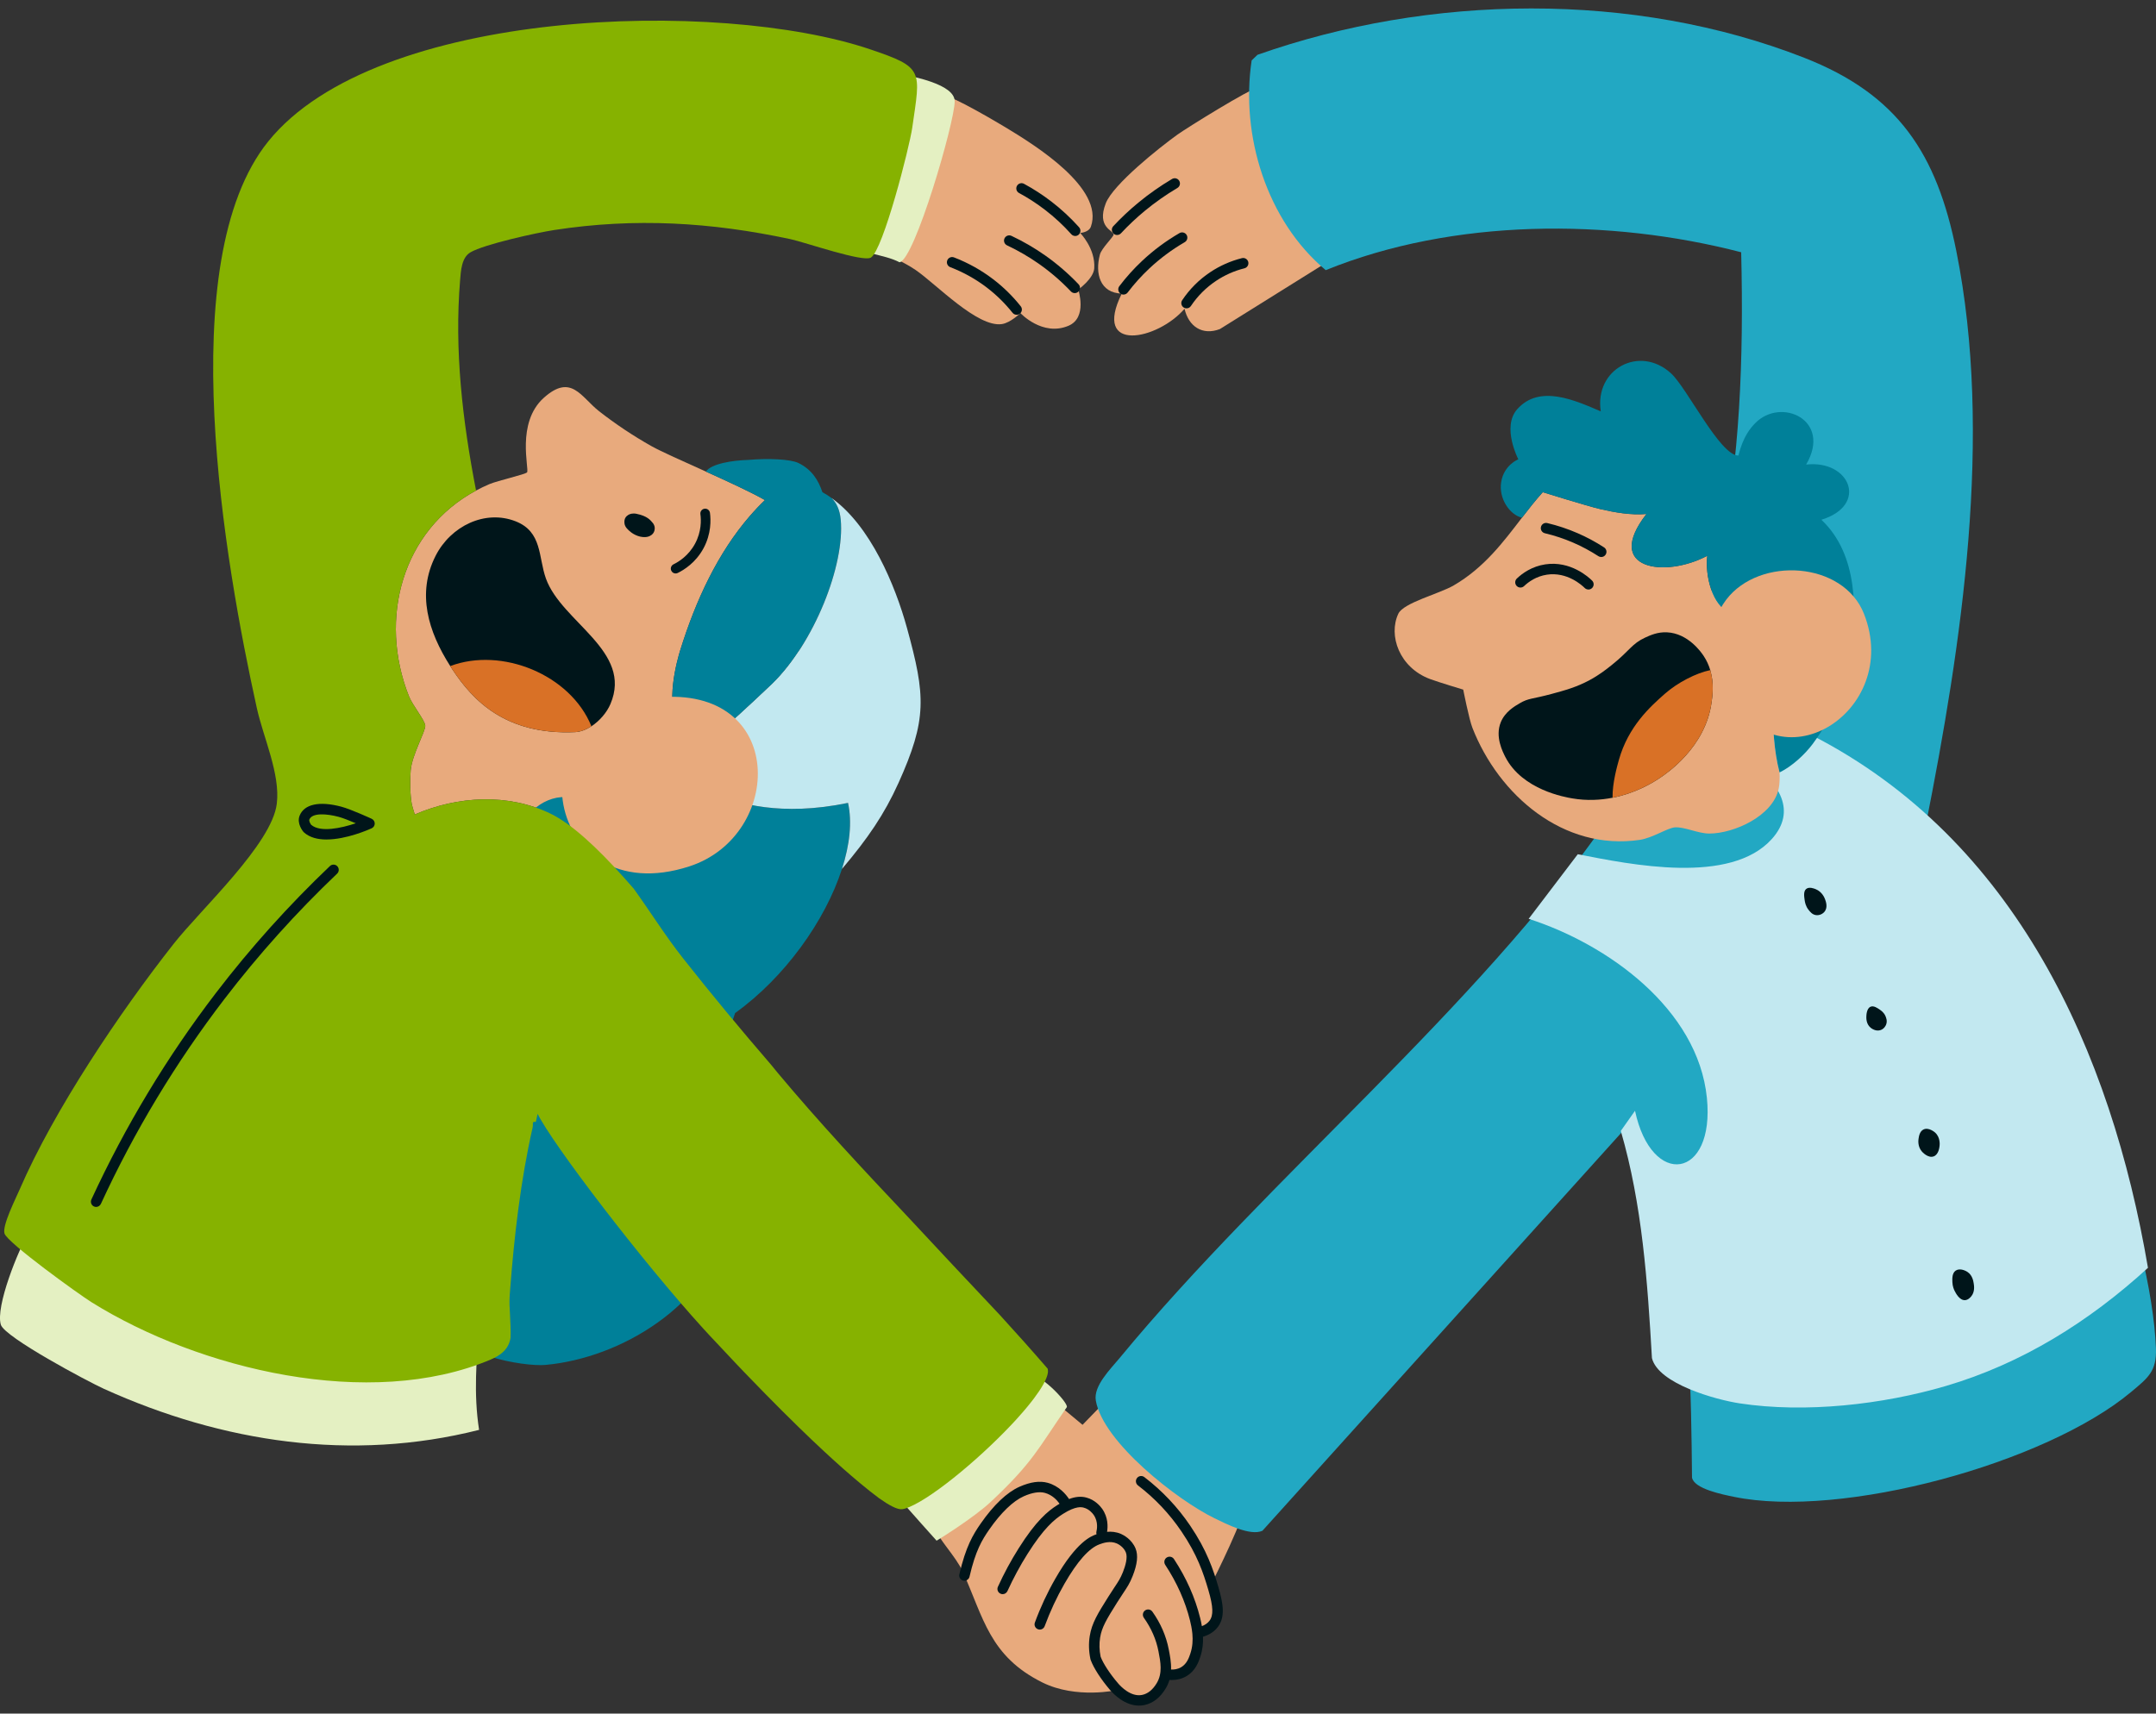 <svg width="200" height="159" viewBox="0 0 200 159" fill="none" xmlns="http://www.w3.org/2000/svg">
<rect x="0" y="0" width="200" height="159" fill="#333333" stroke="none"/>
<g clip-path="url(#clip0_7552_6752)">
<path d="M102.636 129.925C102.636 129.925 114.643 138.9 115.346 139.749C115.756 140.241 112.496 146.731 112.496 146.731C112.496 146.731 113.226 148.767 112.725 150.203C112.324 151.35 111.232 151.299 111.232 151.299C111.232 151.299 111.431 153.415 110.38 154.664C109.748 155.415 108.274 155.083 108.274 155.083C108.274 155.083 107.877 157.878 105.553 157.878C104.47 157.878 103.643 156.818 103.643 156.818C103.643 156.818 99.843 157.679 96.691 156.111C91.794 153.674 91.244 150.122 89.318 145.849C88.657 144.384 87.087 142.905 86.43 141.33C87.089 140.728 97.84 130.061 97.84 130.061L100.422 132.208L102.638 129.923L102.636 129.925Z" fill="#E8AA7D"/>
<path d="M112.967 150.971C112.653 151.388 112.184 151.696 111.597 151.87C111.622 152.462 111.558 153.089 111.341 153.744C111.189 154.193 110.911 155.03 110.063 155.527C109.665 155.764 109.196 155.887 108.7 155.887C108.636 155.887 108.571 155.884 108.507 155.88C108.5 155.88 108.491 155.88 108.484 155.876C108.407 156.138 108.296 156.405 108.14 156.662C107.619 157.532 106.942 158.053 106.128 158.216C105.966 158.249 105.811 158.261 105.655 158.261C104.332 158.261 103.293 157.183 102.982 156.822C102.144 155.841 101.455 154.779 101.183 154.039C101.179 154.032 101.179 154.031 101.175 154.023C101.166 153.995 101.156 153.968 101.152 153.939C101 153.218 100.977 152.496 101.091 151.8C101.279 150.602 101.856 149.689 102.803 148.178C103.039 147.802 103.227 147.517 103.388 147.275C103.741 146.747 103.934 146.457 104.165 145.881C104.395 145.301 104.627 144.518 104.441 144.049C104.221 143.509 103.7 143.26 103.6 143.215C102.971 142.943 102.321 143.176 102.008 143.29C101.038 143.636 99.933 144.876 98.733 146.973C98.024 148.212 97.41 149.53 96.909 150.888C96.818 151.141 96.54 151.27 96.288 151.177C96.035 151.084 95.906 150.804 95.999 150.555C96.517 149.141 97.154 147.775 97.892 146.491C99.879 143.022 101.235 142.536 101.682 142.375C101.695 142.372 101.705 142.368 101.718 142.363C101.693 142.282 101.689 142.191 101.711 142.101C101.747 141.958 101.911 141.212 101.449 140.558C101.34 140.402 101.029 140.024 100.533 139.894C100.355 139.845 99.818 139.702 98.605 140.474C97.819 140.972 96.814 141.804 95.314 144.189C94.624 145.283 94 146.445 93.455 147.635C93.371 147.813 93.196 147.92 93.011 147.92C92.943 147.92 92.875 147.907 92.811 147.875C92.566 147.766 92.458 147.478 92.571 147.234C93.131 146.001 93.778 144.805 94.49 143.675C96.096 141.122 97.206 140.209 98.082 139.656C98.153 139.611 98.225 139.568 98.291 139.53C98.058 139.197 97.609 138.709 96.932 138.524C96.42 138.385 95.761 138.488 94.972 138.836C93.989 139.269 92.848 140.363 91.769 141.92C91.096 142.887 90.494 143.885 89.937 146.296C89.885 146.52 89.685 146.672 89.465 146.672C89.429 146.672 89.393 146.669 89.355 146.663C89.096 146.602 88.931 146.339 88.994 146.081C89.59 143.505 90.269 142.382 90.974 141.369C92.172 139.645 93.42 138.46 94.585 137.948C95.595 137.504 96.449 137.387 97.19 137.588C98.241 137.88 98.882 138.653 99.17 139.095C99.766 138.868 100.293 138.827 100.782 138.959C101.584 139.172 102.069 139.758 102.241 139.998C102.817 140.814 102.771 141.69 102.697 142.137C103.082 142.101 103.53 142.134 103.988 142.33C104.215 142.431 104.989 142.823 105.342 143.689C105.594 144.314 105.503 145.152 105.066 146.246C104.801 146.916 104.574 147.256 104.199 147.818C104.04 148.054 103.856 148.332 103.626 148.699C102.644 150.265 102.203 150.996 102.051 151.957C101.96 152.523 101.976 153.112 102.096 153.708V153.715C102.328 154.344 102.962 155.318 103.72 156.197C103.981 156.501 104.907 157.475 105.94 157.271C106.473 157.164 106.933 156.795 107.306 156.174C107.859 155.244 107.658 154.222 107.467 153.232C107.254 152.122 106.794 151.073 106.108 150.11C105.952 149.889 106.004 149.585 106.224 149.429C106.441 149.274 106.745 149.325 106.901 149.546C107.667 150.623 108.179 151.802 108.419 153.048C108.528 153.613 108.656 154.251 108.632 154.915C108.885 154.927 109.241 154.892 109.57 154.698C110.104 154.381 110.292 153.816 110.419 153.443C110.629 152.813 110.663 152.194 110.611 151.612C110.607 151.572 110.604 151.535 110.598 151.495C110.557 151.094 110.475 150.713 110.389 150.357C109.948 148.582 109.175 146.846 108.088 145.195C107.943 144.971 108.004 144.67 108.228 144.522C108.455 144.377 108.752 144.438 108.901 144.662C110.047 146.405 110.865 148.244 111.33 150.124C111.391 150.369 111.447 150.625 111.492 150.89C111.796 150.774 112.032 150.606 112.197 150.389C112.575 149.891 112.55 149.091 112.093 147.539C111.617 145.915 111.067 144.273 109.597 142.101C108.491 140.467 107.134 139.027 105.562 137.829C105.352 137.668 105.309 137.36 105.471 137.149C105.632 136.936 105.94 136.893 106.151 137.056C107.807 138.322 109.237 139.836 110.403 141.557C111.95 143.842 112.546 145.632 113.024 147.265C113.5 148.887 113.654 150.074 112.965 150.976L112.967 150.971Z" fill="#00151A"/>
<path d="M100.202 21.617C100.202 21.617 101.63 23.056 101.507 24.897C101.442 25.864 100.022 26.866 100.022 26.866C100.022 26.866 100.903 29.471 99.12 30.227C96.698 31.253 94.657 29.049 94.657 29.049C94.657 29.049 93.745 29.953 92.94 30.071C90.67 30.404 86.856 26.365 84.924 25.042C83.698 24.202 82.307 23.748 81.143 22.827C81.809 22.195 86.199 9.049 87.66 8.918C88.296 8.861 92.566 11.383 93.455 11.924C95.992 13.466 102.447 17.463 101.197 21.026C101.005 21.572 100.205 21.615 100.205 21.615L100.202 21.617Z" fill="#E8AA7D"/>
<path d="M93.13 136.928C92.84 137.429 90.406 140.156 89.955 139.742C90.471 138.435 91.726 137.246 93.13 136.928Z" fill="#F7E0D1"/>
<path d="M44.457 122.818C44.206 126.187 43.921 129.299 44.442 132.677C32.613 135.664 20.65 133.85 9.656 128.875C8.146 128.191 0.435 124.084 0.079 122.922C-0.439 121.237 1.703 115.975 2.67 114.342C2.938 113.889 42.618 122.642 44.457 122.818Z" fill="#E4F0C2"/>
<path d="M95.6 127.755C96.241 127.17 99.122 130.137 98.964 130.566C96.279 134.45 95.82 135.678 91.939 139.327C90.287 140.881 86.883 142.959 86.883 142.959C86.883 142.959 84.145 139.914 83.261 138.863C84.119 137.887 94.619 128.454 95.599 127.755H95.6Z" fill="#E4F0C2"/>
<path d="M84.235 7.908C84.069 7.616 82.993 7.675 83.256 6.784C84.667 7.106 88.568 7.802 88.562 9.407C88.555 11.371 84.84 24.125 83.444 24.335C81.934 23.547 79.942 23.635 78.676 22.476C79.303 21.466 80.135 22.535 80.912 22.277C82.217 21.844 85.03 9.31 84.235 7.908Z" fill="#E4F0C2"/>
<path d="M74.137 60.355C73.368 63.329 71.507 66.108 68.446 68.682C64.217 72.24 60.686 73.43 55.596 70.648C54.275 71.9 54.475 75.26 52.581 75.761C52.513 75.779 52.32 75.815 52.03 75.863C51.962 75.876 51.889 75.888 51.81 75.903H51.808C51.55 75.745 51.296 75.606 51.051 75.487C47.137 73.6 42.48 73.842 38.477 75.575C38.33 75.104 38.214 74.707 38.194 74.59C38.038 73.692 38.02 72.395 38.097 71.484C38.221 70.03 39.499 67.823 39.449 67.322C39.401 66.818 38.26 65.424 37.94 64.616C35.068 57.394 37.32 49.201 44.161 45.517C44.557 45.304 44.967 45.107 45.393 44.924C46.168 44.595 48.741 44.022 48.893 43.827C49.117 43.538 47.857 39.245 50.438 36.919C52.995 34.619 53.89 36.84 55.578 38.16C57.109 39.356 58.753 40.452 60.446 41.404C61.302 41.886 63.343 42.788 65.479 43.755C67.543 44.688 69.697 45.678 70.958 46.403C70.465 46.874 69.994 47.373 69.545 47.894C66.63 51.269 64.568 55.604 63.091 60.368C62.846 61.157 61.624 65.395 63.03 67.443C64.02 68.886 64.886 69.327 65.66 68.786C65.861 68.695 66.417 68.236 67.117 67.617C68.854 66.1 71.459 63.624 71.658 63.433C72.547 62.565 73.384 61.512 74.137 60.355Z" fill="#E8AA7D"/>
<path d="M78.103 80.629C76.56 85.429 72.782 90.713 68.193 93.998C65.789 100.535 69.243 107.306 67.481 113.919C65.572 121.097 57.704 126.002 50.585 126.651C48.653 126.826 41.572 125.669 42.255 122.812C42.514 121.734 42.226 112.661 42.792 108.981C44.005 101.059 48.041 91.216 51.801 84.135C52.297 83.209 54.955 79.498 55.007 79.21C55.163 78.364 51.289 75.863 49.982 76.307C49.285 76.54 49.344 77.861 48.338 77.67C48.247 75.537 50.719 73.631 52.855 74.007C53.204 74.067 56.311 75.421 56.445 75.562C57.53 76.712 53.426 75.598 52.922 75.912C56.465 80.108 56.171 76.524 58.581 75.731C59.154 75.543 61.386 75.84 62.869 75.453C63.839 75.197 65.513 74.127 66.367 73.661C68.383 74.535 72.394 75.797 78.665 74.499C79.057 76.273 78.825 78.398 78.101 80.631L78.103 80.629Z" fill="#008099"/>
<path d="M74.137 60.355C73.384 61.512 72.547 62.564 71.658 63.433C71.459 63.624 68.854 66.1 67.117 67.617C66.417 68.236 65.861 68.695 65.66 68.786C64.887 69.327 64.02 68.886 63.03 67.443C61.624 65.395 62.846 61.157 63.091 60.368C64.568 55.603 66.63 51.269 69.545 47.894C69.995 47.373 70.465 46.874 70.958 46.403C69.697 45.678 67.543 44.688 65.479 43.755C65.991 43.033 67.873 42.72 69.434 42.673C71.301 42.512 73.321 42.604 74.059 42.958C75.305 43.56 75.919 44.562 76.291 45.67C76.583 45.832 76.864 46.009 77.14 46.209C77.596 46.65 77.899 47.294 77.987 48.2C78.295 51.459 76.665 56.49 74.137 60.355Z" fill="#008099"/>
<path d="M83.329 72.689C82.047 75.53 80.516 77.786 78.103 80.631C78.825 78.398 79.057 76.271 78.667 74.499C72.395 75.797 68.385 74.534 66.369 73.661C66.262 73.612 66.161 73.568 66.068 73.525C64.434 72.776 66.561 72.78 67.013 72.551C70.091 70.979 67.35 68.929 67.117 67.618C68.856 66.1 71.461 63.626 71.658 63.434C75.518 59.66 78.389 52.434 77.989 48.202C77.901 47.296 77.596 46.651 77.14 46.211C80.742 48.78 83.039 54.285 84.137 58.274C85.871 64.585 86.016 66.73 83.331 72.689H83.329Z" fill="#C2E8F0"/>
<path d="M60.957 64.72C72.99 63.562 72.757 77.539 63.934 80.394C50.573 84.72 47.169 66.047 60.957 64.72Z" fill="#E8AA7D"/>
<path d="M56.626 65.327C56.286 66.126 55.616 66.894 54.866 67.388C54.374 67.705 53.853 67.909 53.358 67.932C46.87 68.22 43.848 64.951 41.993 62.153C41.916 62.036 41.841 61.92 41.766 61.804C39.721 58.601 38.64 55.059 40.407 51.577C41.814 48.804 45.005 47.261 47.837 48.374C50.318 49.352 49.93 51.697 50.642 53.681C52.102 57.749 58.733 60.393 56.626 65.327Z" fill="#00151A"/>
<path d="M54.864 67.388C54.372 67.705 53.851 67.909 53.357 67.932C46.868 68.22 43.846 64.951 41.991 62.153C41.914 62.036 41.839 61.92 41.764 61.804C46.537 60.008 52.913 62.59 54.864 67.39V67.388Z" fill="#D97126"/>
<path d="M97.213 127.261C97.213 127.277 97.212 127.295 97.212 127.311C97.21 127.338 97.206 127.367 97.203 127.396C97.194 127.444 97.183 127.494 97.17 127.544C97.165 127.566 97.16 127.587 97.153 127.609C97.144 127.646 97.131 127.686 97.117 127.723C97.101 127.773 97.081 127.827 97.059 127.881C97.038 127.934 97.015 127.99 96.988 128.045C96.936 128.16 96.875 128.278 96.809 128.402C96.775 128.464 96.739 128.527 96.701 128.591C96.678 128.631 96.653 128.672 96.628 128.713C96.605 128.754 96.58 128.796 96.551 128.837C96.526 128.88 96.499 128.921 96.47 128.964C96.444 129.009 96.415 129.052 96.385 129.095C96.238 129.311 96.075 129.539 95.899 129.775C95.828 129.87 95.754 129.965 95.679 130.061C95.602 130.158 95.525 130.255 95.445 130.353C95.407 130.403 95.366 130.453 95.323 130.504C95.24 130.604 95.156 130.704 95.07 130.806C95.017 130.869 94.963 130.931 94.909 130.996C94.721 131.213 94.526 131.433 94.324 131.657C94.243 131.746 94.161 131.836 94.079 131.925C93.994 132.015 93.91 132.104 93.826 132.195C90.625 135.588 86.024 139.361 83.943 139.984H83.94C83.907 139.994 83.875 140.001 83.843 140.01C83.793 140.021 83.746 140.03 83.7 140.037C83.254 140.105 82.438 139.652 81.548 139.019C81.542 139.015 81.535 139.01 81.528 139.004C80.382 138.156 79.048 137.008 78.311 136.358C78.287 136.337 78.264 136.317 78.241 136.297C78.132 136.199 78.037 136.115 77.96 136.047C77.713 135.828 77.464 135.603 77.213 135.375C76.963 135.146 76.708 134.913 76.454 134.677C76.071 134.321 75.684 133.957 75.294 133.587C74.905 133.216 74.513 132.836 74.12 132.455C73.595 131.945 73.069 131.426 72.542 130.899C71.489 129.848 70.442 128.778 69.423 127.721C69.296 127.589 69.169 127.456 69.04 127.324C68.79 127.061 68.539 126.798 68.29 126.538C67.422 125.625 66.582 124.731 65.791 123.879C65.612 123.688 65.431 123.491 65.248 123.288C59.546 117.029 51.23 106.124 49.873 103.351C49.817 103.594 49.761 103.843 49.708 104.094C49.28 104.074 49.504 104.205 49.402 104.651C48.299 109.529 47.699 114.688 47.321 119.688C47.309 119.851 47.296 120.014 47.284 120.175C47.28 120.227 47.276 120.281 47.275 120.338C47.246 120.839 47.267 121.314 47.3 121.761V121.767C47.337 122.576 47.393 123.448 47.361 124.142C47.248 124.807 46.922 125.372 46.131 125.845C46.131 125.845 46.129 125.847 46.127 125.847C45.946 125.954 45.74 126.058 45.508 126.157C34.302 130.887 18.471 127.052 8.515 120.846C7.31 120.096 0.664 115.303 0.417 114.455C0.199 113.699 1.436 111.266 1.833 110.346C5.01 103 11.133 93.9 16.104 87.583C18.648 84.352 25.225 78.314 25.677 74.578C26.014 71.812 24.433 68.459 23.821 65.685C20.888 52.394 15.911 24.262 24.881 13.125C34.887 0.702 66.729 -0.15 80.703 4.571C85.744 6.275 85.393 6.485 84.624 11.852C84.366 13.646 81.933 23.184 80.789 23.9C80.055 24.358 74.685 22.48 73.316 22.188C65.948 20.616 58.907 20.192 51.434 21.34C49.79 21.59 44.913 22.666 43.637 23.416C42.815 23.898 42.754 25.124 42.682 25.989C42.142 32.497 42.899 39.018 44.161 45.517C37.32 49.201 35.068 57.394 37.94 64.616C38.26 65.424 39.401 66.819 39.449 67.322C39.499 67.823 38.221 70.03 38.097 71.484C38.02 72.395 38.038 73.692 38.194 74.591C38.214 74.707 38.33 75.104 38.477 75.575C42.48 73.842 47.137 73.6 51.051 75.487C51.296 75.606 51.55 75.745 51.808 75.903H51.81C53.869 77.154 56.295 79.578 58.789 82.461C60.328 84.6 61.75 86.876 63.365 88.921C66.011 92.276 68.739 95.561 71.527 98.794C71.738 99.058 71.942 99.308 72.139 99.543C75.953 104.105 80.015 108.461 84.103 112.788C86.972 115.882 89.866 118.954 92.759 122.026C94.257 123.664 95.736 125.319 97.185 126.996C97.19 127.014 97.194 127.032 97.197 127.052C97.21 127.118 97.217 127.188 97.213 127.261Z" fill="#86B200"/>
<path d="M99.743 21.896C99.611 21.896 99.476 21.843 99.381 21.735C98.64 20.906 97.817 20.144 96.934 19.467C96.178 18.887 95.371 18.362 94.531 17.909C94.295 17.782 94.207 17.487 94.334 17.252C94.462 17.016 94.757 16.928 94.991 17.055C95.876 17.533 96.726 18.085 97.523 18.697C98.452 19.41 99.32 20.215 100.101 21.089C100.28 21.29 100.262 21.596 100.064 21.775C99.97 21.857 99.856 21.898 99.74 21.898L99.743 21.896Z" fill="#00151A"/>
<path d="M99.698 27.196C99.57 27.196 99.442 27.146 99.347 27.046C98.454 26.106 97.464 25.25 96.404 24.503C95.464 23.841 94.458 23.256 93.416 22.765C93.174 22.651 93.069 22.362 93.183 22.119C93.298 21.875 93.586 21.771 93.83 21.886C94.924 22.402 95.978 23.014 96.965 23.71C98.075 24.494 99.115 25.392 100.051 26.376C100.236 26.57 100.228 26.878 100.033 27.062C99.94 27.151 99.818 27.196 99.698 27.196Z" fill="#00151A"/>
<path d="M94.308 29.206C94.164 29.206 94.023 29.144 93.928 29.024C93.233 28.15 92.431 27.362 91.547 26.686C90.512 25.894 89.37 25.257 88.15 24.79C87.9 24.693 87.775 24.414 87.871 24.163C87.966 23.912 88.247 23.787 88.498 23.884C89.805 24.385 91.029 25.069 92.138 25.916C93.087 26.641 93.944 27.484 94.689 28.421C94.855 28.63 94.821 28.936 94.612 29.103C94.522 29.174 94.417 29.208 94.309 29.208L94.308 29.206Z" fill="#00151A"/>
<path d="M8.918 111.991C8.85 111.991 8.78 111.977 8.716 111.946C8.472 111.834 8.366 111.545 8.477 111.302C11.616 104.495 15.508 98.039 20.047 92.113C23.241 87.943 26.793 83.988 30.605 80.361C30.798 80.176 31.106 80.183 31.29 80.377C31.475 80.57 31.468 80.878 31.274 81.063C27.498 84.656 23.98 88.571 20.817 92.702C16.321 98.571 12.466 104.964 9.358 111.707C9.276 111.884 9.1 111.989 8.918 111.989V111.991Z" fill="#00151A"/>
<path d="M30.291 77.897C29.489 77.897 28.734 77.723 28.193 77.233C28.078 77.129 27.514 76.402 27.792 75.691C28.213 74.615 29.622 74.309 31.659 74.85C32.549 75.086 34.4 75.938 34.479 75.974C34.651 76.053 34.762 76.227 34.762 76.416C34.762 76.606 34.649 76.778 34.477 76.857C34.16 77 32.11 77.895 30.293 77.895L30.291 77.897ZM28.866 76.535C29.716 77.263 31.652 76.846 33.005 76.39C32.45 76.153 31.806 75.897 31.408 75.792C30.316 75.501 28.95 75.394 28.696 76.048C28.651 76.16 28.777 76.416 28.866 76.536V76.535Z" fill="#00151A"/>
<path d="M59.052 47.676C58.667 47.599 58.418 47.696 58.282 47.778C58.071 47.907 57.872 48.134 57.931 48.578C57.979 48.931 58.276 49.176 58.525 49.379C58.767 49.576 59.44 49.966 60.11 49.798C60.28 49.755 60.6 49.602 60.701 49.261C60.81 48.881 60.64 48.627 60.563 48.534C60.343 48.27 60.044 47.875 59.053 47.678L59.052 47.676Z" fill="#00151A"/>
<path d="M62.675 53.212C62.509 53.212 62.35 53.118 62.273 52.959C62.165 52.737 62.257 52.469 62.48 52.361C62.967 52.125 63.875 51.561 64.475 50.449C65.08 49.328 65.048 48.249 64.972 47.706C64.939 47.461 65.11 47.235 65.356 47.203C65.601 47.171 65.826 47.341 65.859 47.586C65.946 48.236 65.986 49.529 65.261 50.873C64.543 52.205 63.454 52.88 62.869 53.165C62.806 53.196 62.74 53.21 62.674 53.21L62.675 53.212Z" fill="#00151A"/>
<path d="M123.811 23.885L113.167 30.531C111.531 31.163 110.252 30.277 109.884 28.65C107.382 31.562 101.301 32.812 104.061 27.241C102.031 27.189 101.566 25.371 102.033 23.619C102.192 23.019 103.302 21.98 103.3 21.766C103.295 21.363 101.705 21.117 102.573 18.871C103.254 17.109 107.569 13.677 109.234 12.484C110.136 11.838 116.064 8.162 116.583 8.2C116.676 8.207 123.17 23.413 123.809 23.885H123.811Z" fill="#E8AA7D"/>
<path d="M150.969 104.477L117.108 142.037C115.994 142.554 113.767 141.414 112.641 140.866C109.241 139.21 102.319 133.83 101.653 129.957C101.419 128.593 103.012 127.041 103.882 125.986C117.686 109.246 136.875 93.724 149.148 76.026C159.998 60.382 162.007 43.51 161.52 23.407C149.333 20.244 134.836 20.253 122.982 25.067C117.496 20.491 115.065 12.552 116.109 5.604L116.649 5.086C132.596 -0.542 151.52 -0.849 167.378 5.364C176.084 8.775 179.667 14.266 181.475 23.284C184.912 40.419 181.976 59.764 178.625 76.651C181.862 80.704 183.623 82.058 186.524 86.38C192.378 95.101 199.611 114.703 199.993 125.12C200.07 127.249 199.257 127.848 197.692 129.159C189.797 135.771 170.849 140.966 160.825 138.884C159.813 138.675 157.156 138.155 156.959 137.106C156.881 129.286 156.766 120.871 155.096 113.223C154.226 109.236 153.45 110.419 152.014 107.841C151.459 106.845 151.092 105.614 150.965 104.48L150.969 104.477Z" fill="#22A8C3"/>
<path d="M151.671 103.066C153.212 110.299 159.103 109.422 158.338 101.866C157.502 93.609 149.112 87.597 141.804 85.257L146.362 79.263C151.302 80.231 160.531 82.126 164.368 77.843C169 72.671 157.899 67.495 153.792 67.439C154.208 66.832 154.906 63.832 155.241 63.59C156.066 62.994 166.454 67.394 168.028 68.198C186.948 77.874 195.827 97.528 199.255 117.639C193.8 122.629 187.564 126.529 180.497 128.607C174.636 130.329 167.492 131.141 161.384 130.217C159.183 129.884 153.826 128.407 153.241 126.015C152.831 118.925 152.342 111.781 150.353 104.935L151.673 103.066H151.671Z" fill="#C2E8F0"/>
<path d="M164.996 73.183C164.484 75.688 160.884 77.344 158.553 77.344C157.507 77.341 156.245 76.703 155.366 76.771C154.677 76.827 153.286 77.758 152.113 77.93C145.045 78.979 139.029 73.785 136.589 67.538C136.277 66.745 135.735 63.988 135.735 63.988C135.735 63.988 133.438 63.299 132.657 63.007C129.8 61.942 128.767 58.955 129.715 56.945C130.195 55.926 133.527 55.093 134.852 54.32C137.701 52.66 139.457 50.281 141.185 48.036C141.813 47.219 142.438 46.421 143.109 45.676C143.113 45.672 143.113 45.669 143.113 45.669C143.113 45.669 147.293 46.971 148.43 47.232C149.85 47.56 151.263 47.808 152.734 47.692C148.715 52.845 154.437 53.663 158.376 51.568C158.166 53.332 158.771 56.196 160.583 56.947C162.787 57.863 162.289 56.373 163.412 59.41C164.871 63.354 164.01 67.601 165.079 71.66C165.104 72.204 165.091 72.727 164.998 73.181L164.996 73.183Z" fill="#E8AA7D"/>
<path d="M171.669 61.184C171.426 62.988 170.194 66.295 168.146 69.04C167.404 70.033 166.21 71.124 165.081 71.672C165.081 71.668 165.077 71.664 165.077 71.663C164.01 67.604 164.869 63.359 163.41 59.413C162.288 56.378 162.785 57.866 160.581 56.949C158.769 56.199 158.164 53.335 158.374 51.571C154.435 53.664 148.715 52.846 152.732 47.695C151.261 47.811 149.848 47.562 148.428 47.235C147.293 46.974 143.111 45.672 143.111 45.672C143.111 45.672 143.111 45.675 143.107 45.679C142.434 46.424 141.809 47.222 141.183 48.039C140.032 47.754 139.015 46.256 139.255 44.736C139.507 43.137 140.846 42.619 140.846 42.619C140.846 42.619 139.292 39.633 140.73 37.986C142.81 35.606 146.176 37.18 148.496 38.17C147.884 34.26 152.088 31.959 155.02 34.649C156.503 36.011 159.554 42.27 161.26 42.27C161.713 40.483 162.374 39.73 162.807 39.28C165.183 36.811 169.981 38.956 167.544 43.106C171.615 42.644 173.356 46.88 168.962 48.227C172.392 51.476 172.269 56.731 171.667 61.189L171.669 61.184Z" fill="#008099"/>
<path d="M158.463 60.667C157.81 59.605 159.425 56.563 160.141 55.63C163.231 51.602 170.994 52.078 172.913 56.962C176.496 66.081 164.712 73.427 160.184 64.049C159.731 63.109 159.627 61.757 159.228 61.109C159.076 60.862 158.555 60.815 158.463 60.667Z" fill="#E8AA7D"/>
<path d="M158.771 65.191C158.198 69.355 154.603 71.767 153.959 72.196C153.202 72.705 151.642 73.62 149.587 74.021C148.473 74.241 147.211 74.313 145.856 74.082C145.211 73.974 141.215 73.299 139.643 70.243C139.391 69.747 138.673 68.352 139.219 67.017C139.611 66.05 140.488 65.538 140.986 65.25C141.811 64.768 142.125 64.877 143.908 64.396C145.17 64.056 146.241 63.762 147.442 63.117C148.387 62.609 149.041 62.084 149.574 61.655C151.198 60.351 151.374 59.73 152.62 59.157C153.105 58.937 153.766 58.633 154.628 58.672C156.603 58.76 157.831 60.548 158.039 60.863C158.327 61.297 158.521 61.744 158.651 62.181C159.017 63.415 158.859 64.573 158.771 65.191Z" fill="#00151A"/>
<path d="M158.771 65.191C158.198 69.355 154.603 71.767 153.959 72.196C153.201 72.705 151.642 73.62 149.587 74.021C149.567 72.665 150.011 71.092 150.176 70.506C151.046 67.416 153.06 65.59 154.424 64.387C155.627 63.325 157.343 62.451 158.651 62.179C159.017 63.413 158.859 64.571 158.771 65.189V65.191Z" fill="#D97126"/>
<path d="M148.536 51.684C148.444 51.684 148.353 51.659 148.271 51.605C147.54 51.131 146.765 50.712 145.967 50.365C145.111 49.992 144.217 49.693 143.306 49.478C143.045 49.416 142.884 49.154 142.946 48.895C143.009 48.633 143.267 48.472 143.532 48.535C144.497 48.764 145.447 49.081 146.355 49.477C147.204 49.846 148.027 50.29 148.803 50.794C149.028 50.941 149.091 51.242 148.944 51.466C148.851 51.609 148.695 51.686 148.538 51.686L148.536 51.684Z" fill="#00151A"/>
<path d="M147.349 54.699C147.225 54.699 147.1 54.653 147.005 54.558C146.747 54.302 145.374 53.038 143.492 53.324C142.508 53.475 141.799 53.983 141.378 54.384C141.185 54.569 140.877 54.561 140.692 54.368C140.508 54.175 140.515 53.867 140.708 53.682C141.229 53.185 142.112 52.554 143.346 52.366C145.687 52.01 147.376 53.559 147.691 53.874C147.881 54.064 147.881 54.37 147.691 54.56C147.596 54.654 147.472 54.703 147.347 54.703L147.349 54.699Z" fill="#00151A"/>
<path d="M103.626 21.805C103.508 21.805 103.388 21.762 103.295 21.674C103.1 21.491 103.089 21.183 103.272 20.988C103.999 20.211 104.781 19.474 105.603 18.799C106.58 17.993 107.631 17.255 108.725 16.607C108.956 16.471 109.253 16.546 109.389 16.777C109.526 17.008 109.45 17.305 109.219 17.442C108.168 18.063 107.16 18.772 106.221 19.545C105.433 20.195 104.679 20.902 103.983 21.649C103.888 21.751 103.757 21.803 103.628 21.803L103.626 21.805Z" fill="#00151A"/>
<path d="M104.221 27.333C104.119 27.333 104.015 27.301 103.927 27.235C103.714 27.073 103.671 26.767 103.834 26.554C104.469 25.716 105.18 24.927 105.945 24.209C106.996 23.222 108.163 22.354 109.414 21.629C109.647 21.495 109.943 21.573 110.079 21.806C110.213 22.039 110.134 22.334 109.901 22.47C108.714 23.158 107.606 23.982 106.609 24.918C105.884 25.598 105.211 26.346 104.607 27.142C104.512 27.267 104.367 27.333 104.221 27.333Z" fill="#00151A"/>
<path d="M110.068 28.611C109.975 28.611 109.882 28.585 109.799 28.529C109.576 28.381 109.517 28.078 109.665 27.856C110.358 26.819 111.234 25.944 112.267 25.255C113.165 24.655 114.154 24.218 115.205 23.953C115.466 23.887 115.727 24.046 115.794 24.306C115.858 24.565 115.701 24.83 115.441 24.895C114.497 25.131 113.611 25.523 112.806 26.062C111.88 26.68 111.094 27.466 110.473 28.395C110.38 28.535 110.226 28.61 110.068 28.61V28.611Z" fill="#00151A"/>
<path d="M167.558 82.478C167.838 82.26 168.298 82.45 168.441 82.509C169.028 82.751 169.25 83.307 169.293 83.422C169.372 83.633 169.576 84.176 169.263 84.579C169.086 84.808 168.774 84.949 168.471 84.913C168.128 84.874 167.929 84.623 167.771 84.426C167.494 84.077 167.435 83.714 167.406 83.513C167.356 83.164 167.286 82.692 167.558 82.478Z" fill="#00151A"/>
<path d="M173.527 93.412C173.816 93.294 174.149 93.527 174.38 93.686C174.528 93.79 174.757 93.953 174.897 94.264C174.956 94.399 175.105 94.728 174.958 95.086C174.936 95.14 174.804 95.448 174.471 95.573C174.007 95.747 173.583 95.407 173.527 95.36C173.098 95.006 173.125 94.443 173.132 94.295C173.139 94.153 173.166 93.559 173.527 93.412Z" fill="#00151A"/>
<path d="M178.431 104.804C178.906 104.572 179.464 105.05 179.497 105.078C179.998 105.519 179.939 106.196 179.923 106.326C179.905 106.487 179.831 107.132 179.375 107.3C178.85 107.494 178.31 106.879 178.279 106.844C177.869 106.366 177.957 105.775 177.975 105.657C178.007 105.436 178.075 104.978 178.431 104.804Z" fill="#00151A"/>
<path d="M181.416 117.901C181.754 117.666 182.25 117.847 182.512 118.023C182.968 118.329 183.052 118.85 183.09 119.088C183.124 119.292 183.217 119.877 182.846 120.305C182.773 120.391 182.564 120.631 182.268 120.64C181.763 120.654 181.425 119.985 181.325 119.788C181.249 119.641 181.126 119.351 181.112 118.966C181.099 118.64 181.079 118.134 181.416 117.901Z" fill="#00151A"/>
</g>
<defs>
<clipPath id="clip0_7552_6752">
<rect width="200" height="157.447" fill="white" transform="translate(0 0.798)"/>
</clipPath>
</defs>
</svg>
